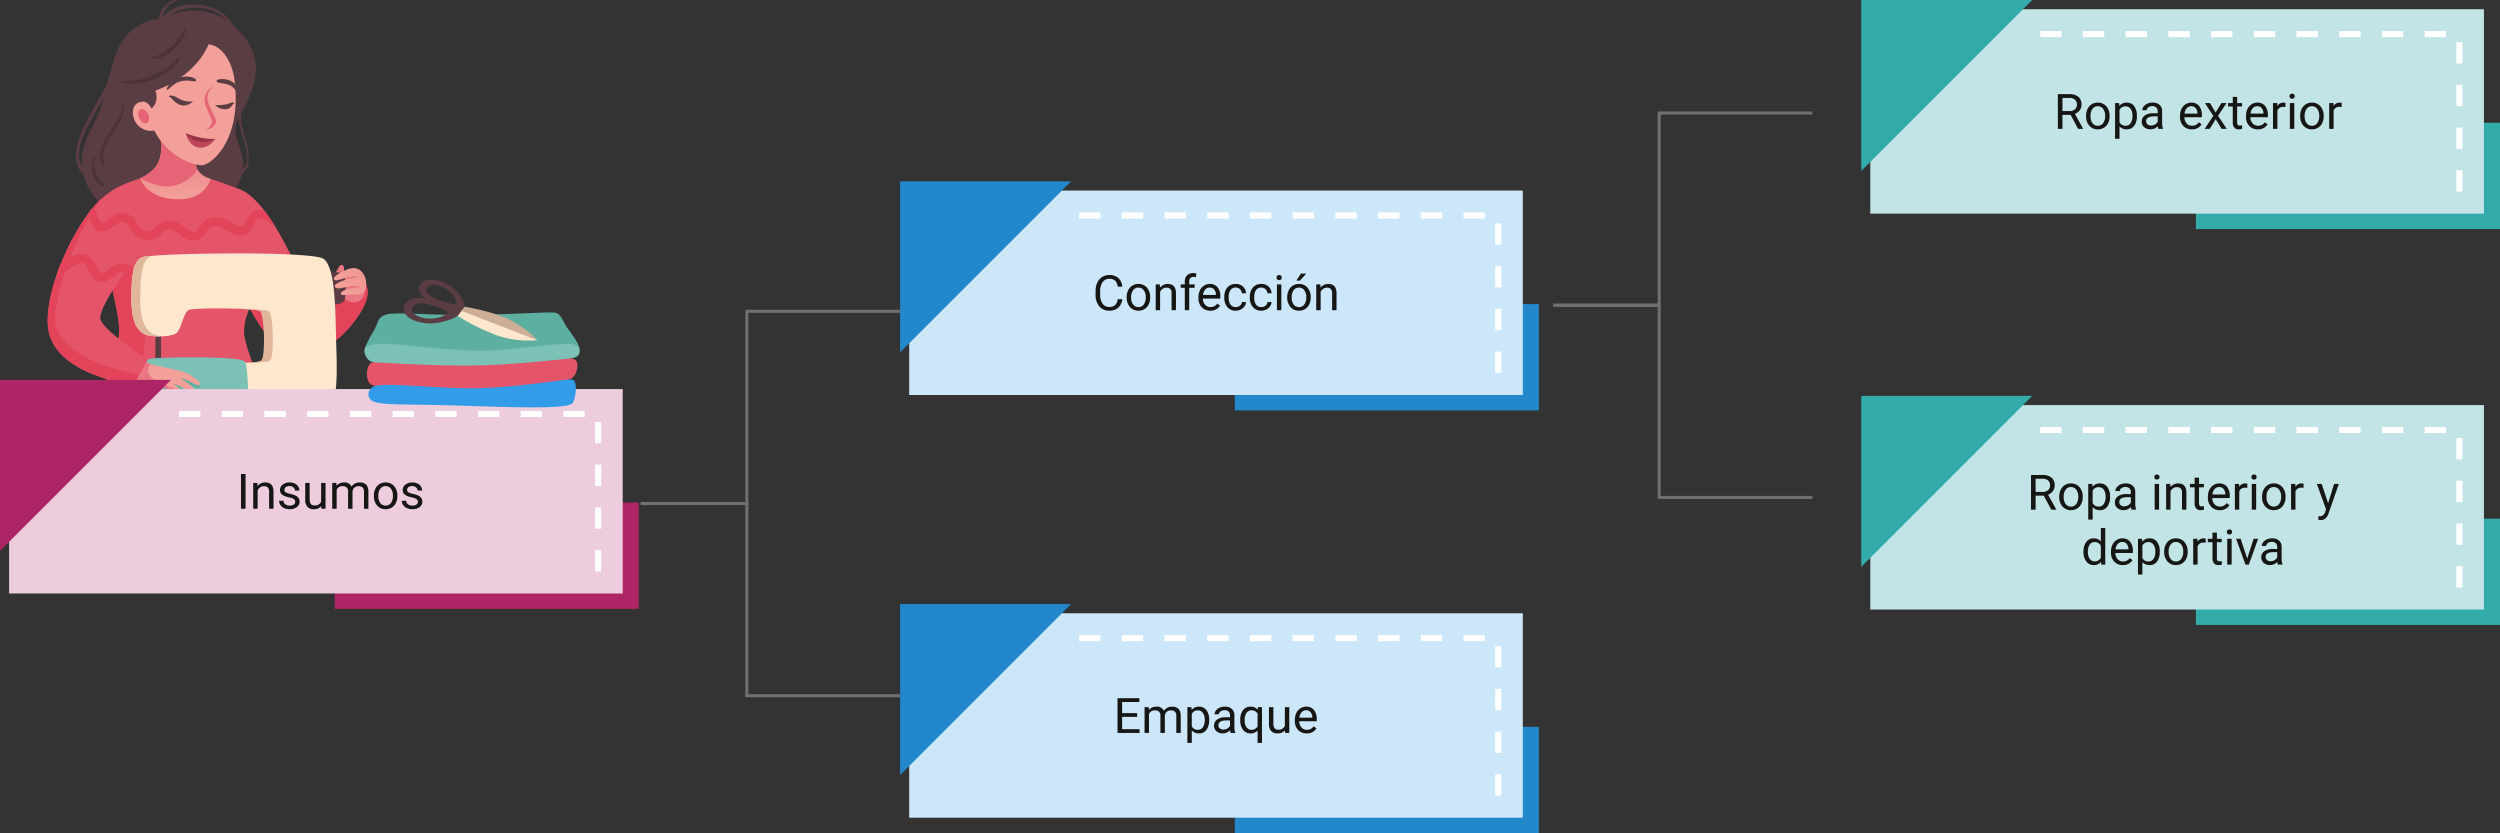<svg xmlns="http://www.w3.org/2000/svg" xmlns:xlink="http://www.w3.org/1999/xlink" width="819.362" height="273.041" viewBox="0 0 819.362 273.041"><rect x="0" y="0" width="819.362" height="273.041" fill="#333333" stroke="none"/><defs><linearGradient id="a" x1="0.5" y1="0.985" x2="0.5" y2="0.136" gradientUnits="objectBoundingBox"><stop offset="0" stop-color="#f2a099"/><stop offset="1" stop-color="#eb7884"/></linearGradient><linearGradient id="b" x1="28.376" y1="-0.15" x2="28.376" y2="-1.407" xlink:href="#a"/><linearGradient id="c" x1="0.361" y1="0.385" x2="-0.335" y2="-0.23" xlink:href="#a"/><linearGradient id="d" x1="0.28" y1="0.548" x2="2.669" y2="0.206" xlink:href="#a"/></defs><g transform="translate(-390 -849)"><g transform="translate(405.624 849)"><g transform="translate(9.211)"><path d="M2197.965-219.988c-2.155,4.876,1.462,10.368,1.777,15.377.151,2.395.081,6.082-2.823,6.685-.423.088-.725-.5-.307-.729,7.525-4.051-3.357-15.879.867-21.619a.282.282,0,0,1,.487.285Z" transform="translate(-2143.119 255.066)" fill="#5a3c43"/><path d="M2228.754-269.19c-3.059-3.646-5.8-6.542-10.928-6.866-5-.316-11.655,1.115-12.456,7.072-.081.606-1,.421-1.027-.139-.226-5.185,6.037-7.991,10.406-8.028,5.974-.051,11.663,1.982,14.258,7.765.069.153-.126.349-.254.2Z" transform="translate(-2176.994 278.601)" fill="#5a3c43"/><path d="M2242.5-279.228c-2.287.463-4.037,2.87-4.588,5.049-.525,2.075,1.019,3.014,1.544,4.81a.486.486,0,0,1-.8.468,5.23,5.23,0,0,1-1.733-6.012c.873-2.256,2.9-4.787,5.529-4.714.22.006.287.352.054.4Z" transform="translate(-2209.484 279.629)" fill="#5a3c43"/><path d="M2285.022-236.9c-.8,9.343-18.071,24.434-6.549,32.65a.516.516,0,0,1-.52.89c-12.481-7.023,4.644-25.812,6.553-33.609.069-.282.543-.231.517.07Z" transform="translate(-2273.433 262.012)" fill="#5a3c43"/></g><path d="M2217.961-270.859s14.945-9.106,27.083,5.029c10.364,12.068-.681,24.332-2.115,29.441-1.755,6.255,6.4,11.134-.194,21.081-3.546,5.353-6.993,11.771-26.818,11.124-14.568-.476-22.289-8.928-23.4-17.848-.794-6.4,1.651-10.11,4.713-16.408,3.012-6.2,4.464-18.456,7.762-24.33C2208.045-268.2,2214.526-271.362,2217.961-270.859Z" transform="translate(-2181.19 277.189)" fill="#5a3c43"/><path d="M2160.075-173.993c7.039,2.07,14.2,14.7,19.978,27.275s9.45,23.409,2.2,26.636c-10.166,4.521-20.052-17.682-23.364-25.135S2160.075-173.993,2160.075-173.993Z" transform="translate(-2097.722 235.818)" fill="#e5556a"/><path d="M2142.98-128.607c.7-1.11,1.283-2.78,2.1-2.689,1.052.117.819,2.455.293,3.273S2142.98-128.607,2142.98-128.607Z" transform="translate(-2048.672 218.111)" fill="#eb7782"/><path d="M2135.422-99.525c11.944.32,21.94-13.438,23.056-19.02,1.319-6.6-5.755-9.466-11.267-5.832-3.923,2.587-12.077,8.212-15.5,10.788C2128.523-111.192,2128.971-99.7,2135.422-99.525Z" transform="translate(-2053.763 215.9)" fill="#e5556a"/><path d="M2129.78-115.031c.6-2,3.183-10.181,4.78-9.382,1.818.909-.909,18.73,8.728,18.184s13.456-16.184,13.456-16.184l-.193-1.6.552-.366c5.511-3.634,12.587-.767,11.267,5.832-1.116,5.582-11.112,19.34-23.056,19.02a4.972,4.972,0,0,1-1.059-.142C2138.743-100.612,2133.566-108.056,2129.78-115.031Z" transform="translate(-2063.654 215.9)" fill="#e3445a"/><path d="M2131.174-120.577c1,2.747,5.715,4.217,7.449.786.9-1.782,1.3-5.266-.157-7.1s-4.976-1.693-6.53-.669S2130.4-122.717,2131.174-120.577Z" transform="translate(-2035.071 216.87)" fill="#eb7782"/><path d="M2193.986-128.924c.757-9.862-11.06-39.531-4.741-45.024,3.571-3.105,7.147-4.261,11.7-5.926,0,0,17.666,1.151,23.1.24,2.664.859,5.643,2.005,8.881,3.2,3.877,9.156,8.083,22.122,7.588,27-.758,7.46-5.759,13.843-5.564,20.087.169,5.382,5.8,15.558,7.469,27.7a89.519,89.519,0,0,1-27.078,3.6c-17.92-.725-29.125-4.2-29.125-4.2C2186.841-108.3,2193.324-120.3,2193.986-128.924Z" transform="translate(-2170.572 238.257)" fill="#e5556a"/><path d="M2248.45-108.4a31.149,31.149,0,0,0-1.091,9.092l-9.34-1.37a34.2,34.2,0,0,0,1.306-6.6c.242-3.149-.8-8.32-2.122-14.077,1.467-2.727,4.521-6.676,5.064-6.314s2,4.182,6,7.273c3.929,3.037,9.273,3.091,9.637,4.364S2249.723-112.221,2248.45-108.4Z" transform="translate(-2215.912 216.619)" fill="#e3445a"/><path d="M2182.47-75.287c-.286.92.153,12.334.2,16.219.075,6.054,1.941,2.393,3.261,5.483,1.26,2.947.784,7.053,1.449,9.327.447,2.438,1.587,6.207,4.01,7.463,3.24,1.251,8.01.193,11.052,0,3.609-.228,6.6.353,13.077.685s10.218-1.713,10.218-1.713a16.785,16.785,0,0,1-3.661-7.418c-.422-4.42-1.144-6.765-2-8.345-1.679-3.084-3.136-.962-3.33-4.226-.183-3.086-.019-15.569-1.343-17.231s-21.791-1.379-24.877-1.273C2187.186-76.2,2182.782-76.284,2182.47-75.287Z" transform="translate(-2151.643 195.343)" fill="#9e7a68"/><g transform="translate(2.976 67.953)"><path d="M2238.492-159.763c-.781.051-1.08.495-1.708,1.983a4.87,4.87,0,0,1-2.455,3.029c-2.67,1.029-4.8-.267-6.517-1.307-1.313-.8-2.444-1.494-3.723-1.33-1.489.188-2.022.955-2.764,2.012a5.4,5.4,0,0,1-4.358,2.841h-.173c-1.512,0-2.842-1-4.126-1.972-1.159-.875-2.355-1.779-3.5-1.847-1-.091-1.645.483-2.673,1.461-1.364,1.3-3.418,3.273-7.134,1.488a7.166,7.166,0,0,1-3.034-3.153c-.764-1.273-1.219-1.955-2.433-2.188-.864-.1-1.886.574-2.958,1.353-1.329.96-2.835,2.051-4.642,1.75s-2.563-2.114-3.3-3.87c-.208-.492-.45-1.066-.713-1.565.64-.881,1.275-1.7,1.9-2.444a13.528,13.528,0,0,1,1.5,2.878,8.183,8.183,0,0,0,1.094,2.125c.656.188,1.557-.579,2.466-1.233,1.387-1,3.1-2.284,5.208-1.847,2.552.489,3.566,2.182,4.384,3.546a4.538,4.538,0,0,0,1.787,2.023c1.9.9,2.56.278,3.878-.972,1.128-1.068,2.478-2.364,4.861-2.261,2.02.125,3.643,1.353,5.075,2.438a7.042,7.042,0,0,0,2.395,1.381c1-.051,1.375-.528,2.125-1.6a6.4,6.4,0,0,1,4.79-3.233c2.276-.3,4.043.784,5.594,1.733,1.668,1.006,2.677,1.569,3.949,1.074.264-.1.591-.875.826-1.443.6-1.426,1.506-3.574,4.2-3.75a5.925,5.925,0,0,1,1.952.183c1.068,1.39,2.124,2.928,3.162,4.577l-.5.241C2242.6-158.3,2240.213-159.7,2238.492-159.763Z" transform="translate(-2172.238 163.522)" fill="#e3445a"/><path d="M2243.834-130.135c-1.208.222-2.322-.591-3.475-1.477a6.567,6.567,0,0,0-2.546-1.42c-.781.051-1.08.494-1.708,1.983a4.868,4.868,0,0,1-2.454,3.029c-2.677,1.034-4.807-.261-6.518-1.307-1.312-.8-2.443-1.483-3.722-1.33-1.489.188-2.023.955-2.764,2.012a5.4,5.4,0,0,1-4.358,2.841h-.174c-1.511,0-2.841-1-4.125-1.972-1.159-.876-2.356-1.779-3.5-1.847-1-.08-1.645.483-2.674,1.46-1.364,1.3-3.418,3.273-7.134,1.489a7.173,7.173,0,0,1-3.034-3.153c-.764-1.273-1.219-1.955-2.432-2.188-.864-.114-1.886.574-2.958,1.352-1.329.955-2.835,2.046-4.642,1.751-1.963-.324-2.81-2.125-3.489-3.574-.7-1.478-1.185-2.393-2.108-2.643-1-.227-2.768.9-4.191,1.847s-2.875,1.892-4.264,1.972c.416-1.2.866-2.4,1.345-3.58.465-.27.945-.575,1.313-.819,2.01-1.33,4.285-2.847,6.552-2.228,2.293.613,3.23,2.608,3.986,4.21.429.921.875,1.864,1.326,1.938.656.182,1.557-.574,2.466-1.233,1.387-1,3.1-2.267,5.208-1.846,2.552.489,3.566,2.182,4.385,3.546a4.541,4.541,0,0,0,1.787,2.023c1.9.9,2.56.278,3.879-.972,1.127-1.068,2.477-2.381,4.861-2.261,2.02.125,3.642,1.353,5.074,2.438a6.949,6.949,0,0,0,2.395,1.381c1-.052,1.375-.528,2.126-1.6a6.4,6.4,0,0,1,4.79-3.233c2.276-.318,4.043.784,5.594,1.733,1.668,1.006,2.676,1.563,3.949,1.074.264-.1.591-.875.827-1.443.6-1.426,1.506-3.574,4.2-3.75,1.716-.114,3.284,1.068,4.514,2.017a10.8,10.8,0,0,1,1.125.926c.858-.17,1.367-1.119,2.1-2.654a8.839,8.839,0,0,1,2.281-3.328q.69,1.356,1.362,2.738a11.352,11.352,0,0,0-1.017,1.845C2247.183-132.7,2246.178-130.607,2243.834-130.135Z" transform="translate(-2171.56 153.339)" fill="#e3445a"/></g><g transform="translate(27.431 83.04)"><rect width="1.863" height="9.005" transform="translate(7.867 26.399)" fill="#5a3c43"/><path d="M2142.1-127.832s3.587.39,4.513.929,1.055,7.094.429,8.581-4.042,1.608-4.042,1.608Z" transform="translate(-2077.187 133.633)" fill="#5a3c43"/><path d="M2161.8-111.551c-2.289,1.43-8.9,1.242-10.558.207s-4.14-2.9-4.14-11.594.828-12.007,3.312-13.456,55.482-2.277,59.622.414,3.933,18.839,4.141,25.878.828,19.046-1.449,21.116-17.183,2.484-28.983,2.277-32.5-.207-34.365-1.449-.621-13.25.828-14.078,13.042-.621,20.909-.207,17.389,1.035,18.838-.207,1.035-15.113-.414-16.147-21.737-1.243-23.6-.414S2163.453-112.587,2161.8-111.551Z" transform="translate(-2147.098 137.744)" fill="#ffe7ce"/><path d="M2198.131-62.352c-.129-4.94-.354-12.208-.128-12.934.311-1,4.715-.914,8.051-1.028,3.086-.106,23.553-.39,24.876,1.272,1.015,1.275,1.156,8.9,1.249,13.788l-.932-.015C2220.736-61.452,2203.161-61.472,2198.131-62.352Z" transform="translate(-2194.605 112.303)" fill="#e0b79b"/><path d="M2250.206-136.184c-2.484,1.449-3.312,5.12-3.312,13.815s2.484,10.558,4.14,11.594a8.991,8.991,0,0,0,3.557.772c-2.595.175-5.455-.14-6.466-.772-1.655-1.035-4.14-2.9-4.14-11.594s.828-12.007,3.312-13.456a13.96,13.96,0,0,1,3.541-.547A2.339,2.339,0,0,0,2250.206-136.184Z" transform="translate(-2243.984 137.175)" fill="#e0b79b"/><path d="M2191.687-89.161c2.262-.053,3.912-.258,4.449-.718,1.449-1.242,1.035-15.113-.414-16.148-.779-.556-7-.873-12.882-.918,6.541-.054,14.881.269,15.791.918,1.449,1.035,1.863,14.906.414,16.148C2198.3-89.238,2195.4-89.094,2191.687-89.161Z" transform="translate(-2153.555 124.973)" fill="#e0b79b"/></g><g transform="translate(32.368 117.124)"><path d="M2181.536-78.394c-.28.92.149,12.334.195,16.219.073,6.054,1.893,2.393,3.18,5.483,1.228,2.947.765,7.053,1.413,9.327.435,2.438,1.547,6.207,3.909,7.463,3.158,1.251,7.809.193,10.774,0,3.517-.228,6.436.353,12.746.685s9.961-1.713,9.961-1.713a16.932,16.932,0,0,1-3.569-7.418c-.411-4.42-1.115-6.765-1.953-8.345-1.638-3.084-3.057-.962-3.247-4.226-.178-3.086-.019-15.568-1.31-17.231s-21.242-1.379-24.251-1.273C2186.132-79.307,2181.84-79.391,2181.536-78.394Z" transform="translate(-2181.442 79.508)" fill="#7bc1b5"/><path d="M2223.714-64.642c-.043-1.677-.084-3.4-.109-4.914l11.6.179,5.909,3.182c.364,1.091-.909,1.364-3.818-.545,0,0,2.364,2.091,2.545,3.364s-2,1.272-5.819-1.818c0,0,2.743,2.4,2.273,3.182-.818,1.364-4-1.182-5-1.546S2226.588-63.923,2223.714-64.642Z" transform="translate(-2223.58 75.381)" fill="#5db0a1"/><path d="M2227.969-51.051l.192.228c.013.511.028.942.047,1.268.082,1.408.392,1.814.851,2.068-2.851.159-8.569.437-13.637.437-6.287,0-13-.142-18.879.206-.82-.2-1.505-.3-1.55-3.968,0-.37-.012-.809-.022-1.3C2202.6-51.205,2220.693-50.9,2227.969-51.051Z" transform="translate(-2194.704 68.146)" fill="#5db0a1"/><path d="M2181.442-28.33c3.7.392,10.7,1.607,17.6,1.168,6.739-.43,13.7-1.539,16.348-1.988.066.527.127,1.089.183,1.69a16.932,16.932,0,0,0,3.569,7.418s-3.65,2.046-9.961,1.713-9.23-.914-12.747-.685c-2.965.193-7.616,1.251-10.774,0-2.362-1.256-3.474-5.026-3.909-7.463A10.689,10.689,0,0,1,2181.442-28.33Z" transform="translate(-2176.867 58.623)" fill="#5db0a1"/></g><path d="M2222.468-209.087s12.371,4.253,14.764,8.7c-3.056,3.706-.892,7.391,3.477,8.64,0,0-1.678,6.825-10.838,6.669-10.53-.178-12.262-6.909-12.262-6.909s5.4-2.119,6.39-6.551A12.985,12.985,0,0,0,2222.468-209.087Z" transform="translate(-2187.236 250.373)" fill="url(#a)"/><path d="M2230.907-198.541a12.983,12.983,0,0,0-1.53-10.547s.474.164,1.252.458l12.944,9.022a4.516,4.516,0,0,0-.4,4.61c-.759,1.5-2.7,4.124-7.322,5.414-5.045,1.408-11.33-2.407-11.33-2.407S2229.918-194.109,2230.907-198.541Z" transform="translate(-2194.145 250.373)" fill="#e56475"/><path d="M2206.86-236c1.811-.166,2.914,2.228,2.914,2.228,2.724-2.279,1.29-5.884,1.29-5.884s12.589-3.917,17.43-15.144c6.58.836,8.284,10.266,8.284,10.266,3.153,20.271-6.837,28.881-10.271,29.335-2.279.387-11.379-2.555-15.816-11.364a5.806,5.806,0,0,1-6.576-3.67C2203.11-232.7,2203.7-235.846,2206.86-236Z" transform="translate(-2175.751 269.333)" fill="url(#b)"/><path d="M2235.476-235.639c.16,1.219-1.95-.534-5.488.58-2.137.673-3.653,2.914-3.989,2.638s.424-2.411,3.532-3.8C2232.041-237.351,2235.359-236.534,2235.476-235.639Z" transform="translate(-2186.88 261.855)" fill="#5a3c43"/><path d="M2202.859-234.838c-.243,1.108,2.159.52,4.275,1.495,1.519.7,1.873,1.936,2.219,1.782s.547-1.691-1.549-3.007C2206.077-235.652,2203.011-235.529,2202.859-234.838Z" transform="translate(-2147.456 261.273)" fill="#5a3c43"/><path d="M2215.83-226.183c-.632-2.014-.018-3.717,1.674-5.348-2.085,1.26-3.3,3.578-2.762,5.586.549,2.187,2.311,5.467,2.342,6.093a3.317,3.317,0,0,1-2.228,2.693c2.463-.249,3.714-1.828,3.572-3.007C2218.337-220.935,2216.515-223.831,2215.83-226.183Z" transform="translate(-2163.214 259.681)" fill="#e56475"/><path d="M2252.5-215.6c.573,1.26,1.7,1.982,2.509,1.613s1.007-1.69.434-2.95-1.7-1.983-2.509-1.614S2251.924-216.863,2252.5-215.6Z" transform="translate(-2222.521 254.339)" fill="#e56475"/><path d="M2228.229-79.889a37.519,37.519,0,0,0,5.912,2.576c3.033.807,7.539,1.568,9.672,2.208,2.664.8,6.36,3.341,6.026,4.257-.473,1.3-3.466-1.59-6.45-1.937,2.237,1.2,5.569,3.689,5.152,4.775-.586,1.527-5.155-2.828-7.364-2.925,1.249.63,4.484,3.619,4.042,4.277-.674,1-3.966-2.19-4.819-2.473s-6.508-1.4-8.62-2.526a59.967,59.967,0,0,1-8.118-2.03Z" transform="translate(-2199.931 196.79)" fill="url(#c)"/><path d="M2248.39-69.132c-.854-.282-6.508-1.4-8.619-2.526a59.948,59.948,0,0,1-8.118-2.03l4.566-6.2a39.92,39.92,0,0,0,5.585,2.48,3.065,3.065,0,0,0-.981,1.746c-.637,3.182,7.091,5.728,8.273,6.091,1.145.352,3.653,3.262,4.078,2.954C2252.432-65.757,2249.231-68.854,2248.39-69.132Z" transform="translate(-2207.921 196.79)" fill="#eb7782"/><path d="M2285.727-116.112l-4.658,8.229s-27.177-3.279-28.108-19.634c-.83-14.573,11.334-37.109,18.632-42.233l6.417,25.05s-8.022,11.334-7.867,14.906S2285.727-116.112,2285.727-116.112Z" transform="translate(-2252.92 234.058)" fill="#e5556a"/><g transform="translate(45.237 43.715)"><g transform="translate(0)"><path d="M2215.059-204.936a32.284,32.284,0,0,0,4.968,1.473,18.837,18.837,0,0,0,4.76.308s-2.269,3.489-5.622,2.826C2215.911-200.973,2215.059-204.936,2215.059-204.936Z" transform="translate(-2215.059 204.936)" fill="#bd455b"/></g><path d="M2219.8-202.2a7.552,7.552,0,0,0,4.964-.932l.019-.02a17.318,17.318,0,0,1-4.76-.308,35.961,35.961,0,0,1-4.968-1.473A7.749,7.749,0,0,0,2219.8-202.2Z" transform="translate(-2215.059 204.936)" fill="#973345"/></g><g transform="translate(39.617 31.3)"><path d="M2235.576-224.225s-2,2.058-4.381,1.1c-2.279-.919-2.528-2.488-3.674-2.738,0,0,.537-.892,2.974.493A7.582,7.582,0,0,0,2235.576-224.225Z" transform="translate(-2227.521 226.149)" fill="#5a3c43"/><path d="M2204.427-221.36a4.589,4.589,0,0,0,3.659,1.3c1.981-.266,2-2.094,2.64-1.8,0,0-.277-.636-1.117-.307a8.78,8.78,0,0,1-1.743.555A20.434,20.434,0,0,1,2204.427-221.36Z" transform="translate(-2189.154 224.537)" fill="#5a3c43"/></g><path d="M2137.244-129.5a6.577,6.577,0,0,0-2.717.643c-1.154.5-4.379,2.147-3.858,3.04.428.735,2.164.011,4.15-.585,1.169-.351,3.507-.643,3.682-.117.131.391-1.9.2-3.741.76-1.988.606-4.108,1.583-3.858,2.221.526,1.344,2.6.38,4.618.059,1.837-.293,3.49-.294,3.566.117.053.3-1.473.248-2.923.526-1.7.325-3.349,1-3.233,1.761.112.733,1.768.273,3.525.226,1.334-.035,2.622.3,3.545-.418C2142.43-123.162,2141.073-129.38,2137.244-129.5Z" transform="translate(-2036.828 217.365)" fill="url(#d)"/><path d="M2276.394-169.749c-7.684,7.371-18.222,35.118-15.955,42.634,3.455,11.456,23.14,14.7,27.28,15.967l-1.848,3.265s-27.177-3.28-28.109-19.634C2256.932-142.089,2269.1-164.625,2276.394-169.749Z" transform="translate(-2257.721 234.058)" fill="#e3445a"/><g transform="translate(2.976 67.953)"><path d="M2276.338-155.643c-1.8-.3-2.563-2.114-3.3-3.87-.207-.492-.45-1.066-.713-1.565,1.621-2.235,1.007-1.255,1.9-2.444a13.559,13.559,0,0,1,1.5,2.878,8.206,8.206,0,0,0,1.094,2.125c.747.214,2.32-1.134,2.979-1.6a2.5,2.5,0,0,1,.775,3.025C2279.337-156.223,2277.958-155.373,2276.338-155.643Z" transform="translate(-2262.286 163.522)" fill="#e3445a"/><path d="M2284.5-130.033c-1.329.955-2.835,2.046-4.642,1.751-1.963-.324-2.81-2.125-3.489-3.574-.7-1.478-1.185-2.393-2.108-2.642-1-.227-2.768.9-4.191,1.847s-2.875,1.892-4.264,1.972c.416-1.2.866-2.4,1.345-3.579h0c.466-.27.945-.575,1.313-.819,2.009-1.33,4.285-2.847,6.552-2.228,2.293.613,3.231,2.608,3.987,4.21.429.921.875,1.864,1.327,1.938.656.182,1.556-.574,2.466-1.233,1.194-.861,2.632-1.917,4.352-1.927a2.574,2.574,0,0,1,.772,3.014l-.023.033a3.251,3.251,0,0,0-.438-.115C2286.594-131.5,2285.571-130.812,2284.5-130.033Z" transform="translate(-2265.805 152.709)" fill="#e3445a"/></g><g transform="translate(14.56 9.512)"><path d="M2235.243-239.445c7.45-.21,13.106-2.4,18.475-7.562a.355.355,0,0,1,.555.428c-3.442,5.909-12.65,8.84-19.1,7.658-.3-.056-.22-.516.071-.525Z" transform="translate(-2225.576 256.628)" fill="#4c3339"/><path d="M2242.7-263.013c-.707,4.26-6.338,9.676-10.808,9.435a.318.318,0,0,1-.083-.621c4.858-1.361,7.922-4.8,10.369-9.035.172-.3.573-.085.522.221Z" transform="translate(-2211.975 263.377)" fill="#4c3339"/><path d="M2278.13-191.762c-.467,2.96.274,6.613,2.879,8.324.518.34.2,1.3-.446,1.059-3.389-1.251-3.745-6.6-2.9-9.513a.245.245,0,0,1,.471.13Z" transform="translate(-2277.274 233.802)" fill="#4c3339"/><path d="M2274.125-220.837c.209,7.686-8.924,11.651-6.456,19.731a.4.4,0,0,1-.721.3c-3.585-6.955,5.87-13.6,6.808-20.086.031-.216.364-.153.369.05Z" transform="translate(-2263.619 245.811)" fill="#4c3339"/></g></g><g transform="translate(-2037.378 543.814)"><rect width="99.661" height="34.829" transform="translate(2537.079 469.917)" fill="#ad2564"/><rect width="201.112" height="67" transform="translate(2430.36 432.703)" fill="#ecccdd"/><path d="M2.93,0H1.43V-11.375h1.5ZM6.813-8.453l.047,1.063A3.08,3.08,0,0,1,9.391-8.609q2.68,0,2.7,3.023V0H10.648V-5.594a1.946,1.946,0,0,0-.418-1.352,1.675,1.675,0,0,0-1.277-.437,2.086,2.086,0,0,0-1.234.375,2.546,2.546,0,0,0-.828.984V0H5.445V-8.453ZM19.2-2.242a1.064,1.064,0,0,0-.441-.91,4.249,4.249,0,0,0-1.539-.559,7.277,7.277,0,0,1-1.742-.562,2.479,2.479,0,0,1-.953-.781,1.869,1.869,0,0,1-.309-1.078,2.193,2.193,0,0,1,.879-1.758,3.432,3.432,0,0,1,2.246-.719,3.532,3.532,0,0,1,2.332.742,2.357,2.357,0,0,1,.895,1.9H19.109a1.3,1.3,0,0,0-.5-1.023,1.888,1.888,0,0,0-1.27-.43,1.976,1.976,0,0,0-1.234.344,1.082,1.082,0,0,0-.445.9.877.877,0,0,0,.414.789,5.1,5.1,0,0,0,1.5.508A7.8,7.8,0,0,1,19.32-4.3a2.558,2.558,0,0,1,1,.809,1.988,1.988,0,0,1,.324,1.152,2.163,2.163,0,0,1-.906,1.816,3.8,3.8,0,0,1-2.352.684,4.257,4.257,0,0,1-1.8-.359,2.922,2.922,0,0,1-1.223-1A2.42,2.42,0,0,1,13.922-2.6h1.445a1.5,1.5,0,0,0,.582,1.152,2.258,2.258,0,0,0,1.434.426A2.331,2.331,0,0,0,18.7-1.355,1.02,1.02,0,0,0,19.2-2.242ZM27.742-.836a3.07,3.07,0,0,1-2.477.992,2.628,2.628,0,0,1-2.059-.785,3.4,3.4,0,0,1-.715-2.324v-5.5h1.445v5.461q0,1.922,1.563,1.922A2.163,2.163,0,0,0,27.7-2.3V-8.453h1.445V0H27.773ZM32.7-8.453l.039.938A3.122,3.122,0,0,1,35.25-8.609,2.417,2.417,0,0,1,37.664-7.25a3.2,3.2,0,0,1,1.1-.984,3.242,3.242,0,0,1,1.6-.375q2.781,0,2.828,2.945V0H41.742V-5.578a1.941,1.941,0,0,0-.414-1.355,1.823,1.823,0,0,0-1.391-.449A1.916,1.916,0,0,0,38.6-6.9a1.949,1.949,0,0,0-.617,1.293V0H36.531V-5.539a1.613,1.613,0,0,0-1.8-1.844,1.934,1.934,0,0,0-1.945,1.211V0H31.336V-8.453ZM44.984-4.3a4.993,4.993,0,0,1,.488-2.234A3.643,3.643,0,0,1,46.832-8.07a3.7,3.7,0,0,1,1.988-.539,3.565,3.565,0,0,1,2.793,1.2,4.6,4.6,0,0,1,1.066,3.18v.1a5.036,5.036,0,0,1-.473,2.215A3.589,3.589,0,0,1,50.855-.391a3.743,3.743,0,0,1-2.02.547,3.556,3.556,0,0,1-2.785-1.2A4.575,4.575,0,0,1,44.984-4.2Zm1.453.172a3.616,3.616,0,0,0,.652,2.258,2.088,2.088,0,0,0,1.746.852,2.075,2.075,0,0,0,1.75-.863A3.955,3.955,0,0,0,51.234-4.3a3.61,3.61,0,0,0-.66-2.254,2.1,2.1,0,0,0-1.754-.863,2.075,2.075,0,0,0-1.727.852A3.925,3.925,0,0,0,46.438-4.133ZM59.414-2.242a1.064,1.064,0,0,0-.441-.91,4.249,4.249,0,0,0-1.539-.559,7.277,7.277,0,0,1-1.742-.562,2.479,2.479,0,0,1-.953-.781,1.869,1.869,0,0,1-.309-1.078,2.193,2.193,0,0,1,.879-1.758,3.432,3.432,0,0,1,2.246-.719,3.532,3.532,0,0,1,2.332.742,2.357,2.357,0,0,1,.895,1.9H59.328a1.3,1.3,0,0,0-.5-1.023,1.888,1.888,0,0,0-1.27-.43,1.976,1.976,0,0,0-1.234.344,1.082,1.082,0,0,0-.445.9.877.877,0,0,0,.414.789,5.1,5.1,0,0,0,1.5.508,7.8,7.8,0,0,1,1.754.578,2.558,2.558,0,0,1,1,.809,1.988,1.988,0,0,1,.324,1.152,2.163,2.163,0,0,1-.906,1.816A3.8,3.8,0,0,1,57.6.156,4.257,4.257,0,0,1,55.8-.2a2.922,2.922,0,0,1-1.223-1A2.42,2.42,0,0,1,54.141-2.6h1.445a1.5,1.5,0,0,0,.582,1.152,2.258,2.258,0,0,0,1.434.426,2.331,2.331,0,0,0,1.316-.332A1.02,1.02,0,0,0,59.414-2.242Z" transform="translate(2504.927 471.917)" fill="#161615"/><path d="M2486.039,440.861h137.386V495.1" fill="none" stroke="#fff" stroke-miterlimit="10" stroke-width="2" stroke-dasharray="7"/><path d="M2427.378,485.738V429.68h56.059" fill="#ad2564"/><rect width="99.661" height="34.829" transform="translate(2832.079 404.858)" fill="#2287cb"/><rect width="201.112" height="67" transform="translate(2725.36 367.644)" fill="#cce7fa"/><path d="M9.688-3.609A4.185,4.185,0,0,1,8.355-.824a4.365,4.365,0,0,1-2.98.98,4.008,4.008,0,0,1-3.23-1.445A5.815,5.815,0,0,1,.93-5.156V-6.25A6.481,6.481,0,0,1,1.5-9.039,4.231,4.231,0,0,1,3.1-10.887a4.47,4.47,0,0,1,2.406-.645A4.11,4.11,0,0,1,8.414-10.52a4.235,4.235,0,0,1,1.273,2.8H8.18a3.254,3.254,0,0,0-.848-1.969A2.569,2.569,0,0,0,5.508-10.3,2.685,2.685,0,0,0,3.254-9.234a4.875,4.875,0,0,0-.816,3.023v1.1a5.011,5.011,0,0,0,.773,2.945A2.5,2.5,0,0,0,5.375-1.07a2.887,2.887,0,0,0,1.918-.566A3.143,3.143,0,0,0,8.18-3.609Zm1.438-.7a4.993,4.993,0,0,1,.488-2.234A3.643,3.643,0,0,1,12.973-8.07a3.7,3.7,0,0,1,1.988-.539,3.565,3.565,0,0,1,2.793,1.2,4.6,4.6,0,0,1,1.066,3.18v.1a5.036,5.036,0,0,1-.473,2.215A3.589,3.589,0,0,1,17-.391a3.743,3.743,0,0,1-2.02.547,3.556,3.556,0,0,1-2.785-1.2A4.575,4.575,0,0,1,11.125-4.2Zm1.453.172a3.616,3.616,0,0,0,.652,2.258,2.088,2.088,0,0,0,1.746.852,2.075,2.075,0,0,0,1.75-.863A3.955,3.955,0,0,0,17.375-4.3a3.61,3.61,0,0,0-.66-2.254,2.1,2.1,0,0,0-1.754-.863,2.075,2.075,0,0,0-1.727.852A3.925,3.925,0,0,0,12.578-4.133ZM22-8.453l.047,1.063a3.08,3.08,0,0,1,2.531-1.219q2.68,0,2.7,3.023V0H25.836V-5.594a1.946,1.946,0,0,0-.418-1.352,1.675,1.675,0,0,0-1.277-.437,2.086,2.086,0,0,0-1.234.375,2.546,2.546,0,0,0-.828.984V0H20.633V-8.453ZM30.172,0V-7.336H28.836V-8.453h1.336V-9.32a2.878,2.878,0,0,1,.727-2.1,2.745,2.745,0,0,1,2.055-.742,3.793,3.793,0,0,1,.992.133l-.078,1.172a4.151,4.151,0,0,0-.781-.07A1.413,1.413,0,0,0,32-10.52a1.66,1.66,0,0,0-.383,1.176v.891h1.8v1.117h-1.8V0Zm8.352.156a3.693,3.693,0,0,1-2.8-1.129,4.19,4.19,0,0,1-1.078-3.02v-.266a5.073,5.073,0,0,1,.48-2.246,3.748,3.748,0,0,1,1.344-1.547,3.378,3.378,0,0,1,1.871-.559,3.166,3.166,0,0,1,2.563,1.086,4.7,4.7,0,0,1,.914,3.109v.6H36.094a3,3,0,0,0,.73,2.02,2.3,2.3,0,0,0,1.777.77,2.517,2.517,0,0,0,1.3-.312,3.259,3.259,0,0,0,.93-.828l.883.688A3.55,3.55,0,0,1,38.523.156Zm-.18-7.578a1.928,1.928,0,0,0-1.469.637A3.1,3.1,0,0,0,36.141-5h4.234v-.109a2.753,2.753,0,0,0-.594-1.707A1.815,1.815,0,0,0,38.344-7.422Zm8.539,6.4a2.082,2.082,0,0,0,1.352-.469,1.649,1.649,0,0,0,.641-1.172h1.367a2.621,2.621,0,0,1-.5,1.383,3.293,3.293,0,0,1-1.23,1.047,3.55,3.55,0,0,1-1.629.391A3.482,3.482,0,0,1,44.137-1a4.59,4.59,0,0,1-1.02-3.152v-.242a5.089,5.089,0,0,1,.453-2.2,3.451,3.451,0,0,1,1.3-1.492,3.7,3.7,0,0,1,2-.531,3.39,3.39,0,0,1,2.363.852,3.043,3.043,0,0,1,1,2.211H48.875a1.992,1.992,0,0,0-.621-1.348,1.932,1.932,0,0,0-1.379-.527,2.023,2.023,0,0,0-1.707.793,3.724,3.724,0,0,0-.605,2.293v.273a3.65,3.65,0,0,0,.6,2.25A2.033,2.033,0,0,0,46.883-1.023Zm8.375,0a2.082,2.082,0,0,0,1.352-.469,1.649,1.649,0,0,0,.641-1.172h1.367a2.621,2.621,0,0,1-.5,1.383,3.293,3.293,0,0,1-1.23,1.047,3.55,3.55,0,0,1-1.629.391A3.482,3.482,0,0,1,52.512-1a4.59,4.59,0,0,1-1.02-3.152v-.242a5.089,5.089,0,0,1,.453-2.2,3.451,3.451,0,0,1,1.3-1.492,3.7,3.7,0,0,1,2-.531,3.39,3.39,0,0,1,2.363.852,3.043,3.043,0,0,1,1,2.211H57.25a1.992,1.992,0,0,0-.621-1.348,1.932,1.932,0,0,0-1.379-.527,2.023,2.023,0,0,0-1.707.793,3.724,3.724,0,0,0-.605,2.293v.273a3.65,3.65,0,0,0,.6,2.25A2.033,2.033,0,0,0,55.258-1.023ZM61.813,0H60.367V-8.453h1.445ZM60.25-10.7a.863.863,0,0,1,.215-.594.807.807,0,0,1,.637-.242.819.819,0,0,1,.641.242.854.854,0,0,1,.219.594.826.826,0,0,1-.219.586.834.834,0,0,1-.641.234.821.821,0,0,1-.637-.234A.834.834,0,0,1,60.25-10.7ZM63.742-4.3a4.993,4.993,0,0,1,.488-2.234A3.643,3.643,0,0,1,65.59-8.07a3.7,3.7,0,0,1,1.988-.539,3.565,3.565,0,0,1,2.793,1.2,4.6,4.6,0,0,1,1.066,3.18v.1a5.036,5.036,0,0,1-.473,2.215A3.589,3.589,0,0,1,69.613-.391a3.743,3.743,0,0,1-2.02.547,3.556,3.556,0,0,1-2.785-1.2A4.575,4.575,0,0,1,63.742-4.2Zm1.453.172a3.616,3.616,0,0,0,.652,2.258,2.088,2.088,0,0,0,1.746.852,2.075,2.075,0,0,0,1.75-.863A3.955,3.955,0,0,0,69.992-4.3a3.61,3.61,0,0,0-.66-2.254,2.1,2.1,0,0,0-1.754-.863,2.075,2.075,0,0,0-1.727.852A3.925,3.925,0,0,0,65.2-4.133ZM68.234-12h1.75L67.891-9.7H66.727Zm6.383,3.547.047,1.063A3.08,3.08,0,0,1,77.2-8.609q2.68,0,2.7,3.023V0H78.453V-5.594a1.946,1.946,0,0,0-.418-1.352,1.675,1.675,0,0,0-1.277-.437,2.086,2.086,0,0,0-1.234.375,2.546,2.546,0,0,0-.828.984V0H73.25V-8.453Z" transform="translate(2785.517 406.858)" fill="#161615"/><path d="M2762.705,384.8h137.386v54.236" transform="translate(18.334 -9)" fill="none" stroke="#fff" stroke-miterlimit="10" stroke-width="2" stroke-dasharray="7"/><path d="M2704.044,429.68V373.621H2760.1" transform="translate(18.334 -9)" fill="#2287cb"/><rect width="99.661" height="34.829" transform="translate(3147.079 345.423)" fill="#32abaa"/><rect width="201.112" height="67" transform="translate(3040.36 308.209)" fill="#c3e4e6"/><path d="M5.492-4.6H2.82V0H1.313V-11.375H5.078a4.457,4.457,0,0,1,2.957.875A3.148,3.148,0,0,1,9.07-7.953,3.062,3.062,0,0,1,8.5-6.1a3.428,3.428,0,0,1-1.6,1.18L9.57-.094V0H7.961ZM2.82-5.828h2.3A2.6,2.6,0,0,0,6.9-6.406a1.953,1.953,0,0,0,.66-1.547A2.057,2.057,0,0,0,6.934-9.57a2.666,2.666,0,0,0-1.816-.57H2.82ZM10.563-4.3a4.993,4.993,0,0,1,.488-2.234A3.643,3.643,0,0,1,12.41-8.07,3.7,3.7,0,0,1,14.4-8.609a3.565,3.565,0,0,1,2.793,1.2,4.6,4.6,0,0,1,1.066,3.18v.1a5.036,5.036,0,0,1-.473,2.215A3.589,3.589,0,0,1,16.434-.391a3.743,3.743,0,0,1-2.02.547,3.556,3.556,0,0,1-2.785-1.2A4.575,4.575,0,0,1,10.563-4.2Zm1.453.172a3.616,3.616,0,0,0,.652,2.258,2.088,2.088,0,0,0,1.746.852,2.075,2.075,0,0,0,1.75-.863A3.955,3.955,0,0,0,16.813-4.3a3.61,3.61,0,0,0-.66-2.254A2.1,2.1,0,0,0,14.4-7.422a2.075,2.075,0,0,0-1.727.852A3.925,3.925,0,0,0,12.016-4.133Zm15.2,0a5.062,5.062,0,0,1-.883,3.109A2.829,2.829,0,0,1,23.938.156,3.1,3.1,0,0,1,21.516-.82V3.25H20.07v-11.7h1.32l.07.938a2.977,2.977,0,0,1,2.453-1.094,2.882,2.882,0,0,1,2.41,1.148,5.117,5.117,0,0,1,.887,3.2ZM25.766-4.3a3.735,3.735,0,0,0-.609-2.258,1.963,1.963,0,0,0-1.672-.828,2.125,2.125,0,0,0-1.969,1.164V-2.18A2.129,2.129,0,0,0,23.5-1.023a1.954,1.954,0,0,0,1.652-.824A4.077,4.077,0,0,0,25.766-4.3Zm8.5,4.3a3.036,3.036,0,0,1-.2-.891A3.225,3.225,0,0,1,31.656.156a2.984,2.984,0,0,1-2.051-.707,2.287,2.287,0,0,1-.8-1.793,2.39,2.39,0,0,1,1-2.051,4.733,4.733,0,0,1,2.824-.73h1.406v-.664A1.623,1.623,0,0,0,33.586-7a1.821,1.821,0,0,0-1.336-.449,2.108,2.108,0,0,0-1.3.391,1.151,1.151,0,0,0-.523.945H28.977a2,2,0,0,1,.449-1.223,3.066,3.066,0,0,1,1.219-.934,4.1,4.1,0,0,1,1.691-.344,3.342,3.342,0,0,1,2.289.73,2.635,2.635,0,0,1,.859,2.012v3.891a4.757,4.757,0,0,0,.3,1.852V0Zm-2.4-1.1a2.54,2.54,0,0,0,1.289-.352,2.127,2.127,0,0,0,.883-.914V-4.1H32.906q-2.656,0-2.656,1.555A1.316,1.316,0,0,0,30.7-1.484,1.742,1.742,0,0,0,31.867-1.1ZM45.219.156a3.693,3.693,0,0,1-2.8-1.129,4.19,4.19,0,0,1-1.078-3.02v-.266a5.073,5.073,0,0,1,.48-2.246,3.748,3.748,0,0,1,1.344-1.547,3.378,3.378,0,0,1,1.871-.559A3.166,3.166,0,0,1,47.6-7.523a4.7,4.7,0,0,1,.914,3.109v.6H42.789a3,3,0,0,0,.73,2.02,2.3,2.3,0,0,0,1.777.77,2.517,2.517,0,0,0,1.3-.312,3.259,3.259,0,0,0,.93-.828l.883.688A3.55,3.55,0,0,1,45.219.156Zm-.18-7.578a1.928,1.928,0,0,0-1.469.637A3.1,3.1,0,0,0,42.836-5H47.07v-.109a2.753,2.753,0,0,0-.594-1.707A1.815,1.815,0,0,0,45.039-7.422Zm7.984,2.055L54.9-8.453h1.688L53.82-4.273,56.672,0H55L53.047-3.164,51.094,0h-1.68l2.852-4.273L49.5-8.453h1.672ZM60.078-10.5v2.047h1.578v1.117H60.078v5.242a1.171,1.171,0,0,0,.211.762.888.888,0,0,0,.719.254,3.5,3.5,0,0,0,.688-.094V0a4.19,4.19,0,0,1-1.109.156A1.8,1.8,0,0,1,59.125-.43a2.517,2.517,0,0,1-.492-1.664V-7.336H57.094V-8.453h1.539V-10.5ZM66.852.156a3.693,3.693,0,0,1-2.8-1.129,4.19,4.19,0,0,1-1.078-3.02v-.266a5.073,5.073,0,0,1,.48-2.246A3.748,3.748,0,0,1,64.8-8.051a3.378,3.378,0,0,1,1.871-.559,3.166,3.166,0,0,1,2.563,1.086,4.7,4.7,0,0,1,.914,3.109v.6H64.422a3,3,0,0,0,.73,2.02,2.3,2.3,0,0,0,1.777.77,2.517,2.517,0,0,0,1.3-.312,3.259,3.259,0,0,0,.93-.828l.883.688A3.55,3.55,0,0,1,66.852.156Zm-.18-7.578a1.928,1.928,0,0,0-1.469.637A3.1,3.1,0,0,0,64.469-5H68.7v-.109a2.753,2.753,0,0,0-.594-1.707A1.815,1.815,0,0,0,66.672-7.422Zm9.234.266a4.331,4.331,0,0,0-.711-.055A1.9,1.9,0,0,0,73.266-6V0H71.82V-8.453h1.406l.023.977a2.251,2.251,0,0,1,2.016-1.133,1.477,1.477,0,0,1,.641.109ZM78.8,0H77.359V-8.453H78.8ZM77.242-10.7a.863.863,0,0,1,.215-.594.807.807,0,0,1,.637-.242.819.819,0,0,1,.641.242.854.854,0,0,1,.219.594.826.826,0,0,1-.219.586.834.834,0,0,1-.641.234.821.821,0,0,1-.637-.234A.834.834,0,0,1,77.242-10.7ZM80.734-4.3a4.993,4.993,0,0,1,.488-2.234A3.643,3.643,0,0,1,82.582-8.07a3.7,3.7,0,0,1,1.988-.539,3.565,3.565,0,0,1,2.793,1.2,4.6,4.6,0,0,1,1.066,3.18v.1a5.036,5.036,0,0,1-.473,2.215A3.589,3.589,0,0,1,86.605-.391a3.743,3.743,0,0,1-2.02.547,3.556,3.556,0,0,1-2.785-1.2A4.575,4.575,0,0,1,80.734-4.2Zm1.453.172a3.616,3.616,0,0,0,.652,2.258,2.088,2.088,0,0,0,1.746.852,2.075,2.075,0,0,0,1.75-.863A3.955,3.955,0,0,0,86.984-4.3a3.61,3.61,0,0,0-.66-2.254,2.1,2.1,0,0,0-1.754-.863,2.075,2.075,0,0,0-1.727.852A3.925,3.925,0,0,0,82.188-4.133ZM94.328-7.156a4.331,4.331,0,0,0-.711-.055A1.9,1.9,0,0,0,91.688-6V0H90.242V-8.453h1.406l.023.977a2.251,2.251,0,0,1,2.016-1.133,1.477,1.477,0,0,1,.641.109Z" transform="translate(3100.517 347.423)" fill="#161615"/><path d="M3039.371,324.367h137.386V378.6" transform="translate(56.668 -8)" fill="none" stroke="#fff" stroke-miterlimit="10" stroke-width="2" stroke-dasharray="7"/><path d="M2980.71,369.244V313.186h56.059" transform="translate(56.668 -8)" fill="#32abaa"/><rect width="99.661" height="34.829" transform="translate(3147.079 475.173)" fill="#32abaa"/><rect width="201.112" height="67" transform="translate(3040.36 437.959)" fill="#c3e4e6"/><path d="M-45.707-4.6h-2.672V0h-1.508V-11.375h3.766a4.457,4.457,0,0,1,2.957.875,3.148,3.148,0,0,1,1.035,2.547A3.062,3.062,0,0,1-42.7-6.1a3.428,3.428,0,0,1-1.6,1.18l2.672,4.828V0h-1.609Zm-2.672-1.227h2.3A2.6,2.6,0,0,0-44.3-6.406a1.953,1.953,0,0,0,.66-1.547,2.057,2.057,0,0,0-.629-1.617,2.666,2.666,0,0,0-1.816-.57h-2.3ZM-40.637-4.3a4.993,4.993,0,0,1,.488-2.234A3.643,3.643,0,0,1-38.789-8.07,3.7,3.7,0,0,1-36.8-8.609a3.565,3.565,0,0,1,2.793,1.2,4.6,4.6,0,0,1,1.066,3.18v.1a5.036,5.036,0,0,1-.473,2.215A3.589,3.589,0,0,1-34.766-.391a3.743,3.743,0,0,1-2.02.547,3.556,3.556,0,0,1-2.785-1.2A4.575,4.575,0,0,1-40.637-4.2Zm1.453.172a3.616,3.616,0,0,0,.652,2.258,2.088,2.088,0,0,0,1.746.852,2.075,2.075,0,0,0,1.75-.863A3.955,3.955,0,0,0-34.387-4.3a3.61,3.61,0,0,0-.66-2.254A2.1,2.1,0,0,0-36.8-7.422a2.075,2.075,0,0,0-1.727.852A3.925,3.925,0,0,0-39.184-4.133Zm15.2,0a5.062,5.062,0,0,1-.883,3.109A2.829,2.829,0,0,1-27.262.156,3.1,3.1,0,0,1-29.684-.82V3.25h-1.445v-11.7h1.32l.07.938a2.977,2.977,0,0,1,2.453-1.094,2.882,2.882,0,0,1,2.41,1.148,5.117,5.117,0,0,1,.887,3.2ZM-25.434-4.3a3.735,3.735,0,0,0-.609-2.258,1.963,1.963,0,0,0-1.672-.828,2.125,2.125,0,0,0-1.969,1.164V-2.18A2.129,2.129,0,0,0-27.7-1.023a1.954,1.954,0,0,0,1.652-.824A4.077,4.077,0,0,0-25.434-4.3Zm8.5,4.3a3.036,3.036,0,0,1-.2-.891A3.225,3.225,0,0,1-19.543.156a2.984,2.984,0,0,1-2.051-.707,2.287,2.287,0,0,1-.8-1.793,2.39,2.39,0,0,1,1-2.051,4.733,4.733,0,0,1,2.824-.73h1.406v-.664A1.623,1.623,0,0,0-17.613-7a1.821,1.821,0,0,0-1.336-.449,2.108,2.108,0,0,0-1.3.391,1.151,1.151,0,0,0-.523.945h-1.453a2,2,0,0,1,.449-1.223,3.066,3.066,0,0,1,1.219-.934,4.1,4.1,0,0,1,1.691-.344,3.342,3.342,0,0,1,2.289.73,2.635,2.635,0,0,1,.859,2.012v3.891a4.757,4.757,0,0,0,.3,1.852V0Zm-2.4-1.1a2.54,2.54,0,0,0,1.289-.352,2.127,2.127,0,0,0,.883-.914V-4.1h-1.133q-2.656,0-2.656,1.555A1.316,1.316,0,0,0-20.5-1.484,1.742,1.742,0,0,0-19.332-1.1ZM-7.918,0H-9.363V-8.453h1.445ZM-9.48-10.7a.863.863,0,0,1,.215-.594.807.807,0,0,1,.637-.242.819.819,0,0,1,.641.242.854.854,0,0,1,.219.594.826.826,0,0,1-.219.586.834.834,0,0,1-.641.234.821.821,0,0,1-.637-.234A.834.834,0,0,1-9.48-10.7Zm5.242,2.242.047,1.063A3.08,3.08,0,0,1-1.66-8.609q2.68,0,2.7,3.023V0H-.4V-5.594A1.946,1.946,0,0,0-.82-6.945,1.675,1.675,0,0,0-2.1-7.383a2.086,2.086,0,0,0-1.234.375,2.546,2.546,0,0,0-.828.984V0H-5.605V-8.453ZM5.184-10.5v2.047H6.762v1.117H5.184v5.242a1.171,1.171,0,0,0,.211.762.888.888,0,0,0,.719.254A3.5,3.5,0,0,0,6.8-1.172V0A4.19,4.19,0,0,1,5.691.156,1.8,1.8,0,0,1,4.23-.43a2.517,2.517,0,0,1-.492-1.664V-7.336H2.2V-8.453H3.738V-10.5ZM11.957.156A3.693,3.693,0,0,1,9.16-.973a4.19,4.19,0,0,1-1.078-3.02v-.266A5.073,5.073,0,0,1,8.563-6.5,3.748,3.748,0,0,1,9.906-8.051a3.378,3.378,0,0,1,1.871-.559A3.166,3.166,0,0,1,14.34-7.523a4.7,4.7,0,0,1,.914,3.109v.6H9.527a3,3,0,0,0,.73,2.02,2.3,2.3,0,0,0,1.777.77,2.517,2.517,0,0,0,1.3-.312,3.259,3.259,0,0,0,.93-.828l.883.688A3.55,3.55,0,0,1,11.957.156Zm-.18-7.578a1.928,1.928,0,0,0-1.469.637A3.1,3.1,0,0,0,9.574-5h4.234v-.109a2.753,2.753,0,0,0-.594-1.707A1.815,1.815,0,0,0,11.777-7.422Zm9.234.266a4.331,4.331,0,0,0-.711-.055A1.9,1.9,0,0,0,18.371-6V0H16.926V-8.453h1.406l.023.977a2.251,2.251,0,0,1,2.016-1.133,1.477,1.477,0,0,1,.641.109ZM23.91,0H22.465V-8.453H23.91ZM22.348-10.7a.863.863,0,0,1,.215-.594.807.807,0,0,1,.637-.242.819.819,0,0,1,.641.242.854.854,0,0,1,.219.594.826.826,0,0,1-.219.586.834.834,0,0,1-.641.234.821.821,0,0,1-.637-.234A.834.834,0,0,1,22.348-10.7ZM25.84-4.3a4.993,4.993,0,0,1,.488-2.234A3.643,3.643,0,0,1,27.688-8.07a3.7,3.7,0,0,1,1.988-.539,3.565,3.565,0,0,1,2.793,1.2,4.6,4.6,0,0,1,1.066,3.18v.1a5.036,5.036,0,0,1-.473,2.215A3.589,3.589,0,0,1,31.711-.391a3.743,3.743,0,0,1-2.02.547,3.556,3.556,0,0,1-2.785-1.2A4.575,4.575,0,0,1,25.84-4.2Zm1.453.172a3.616,3.616,0,0,0,.652,2.258,2.088,2.088,0,0,0,1.746.852,2.075,2.075,0,0,0,1.75-.863A3.955,3.955,0,0,0,32.09-4.3a3.61,3.61,0,0,0-.66-2.254,2.1,2.1,0,0,0-1.754-.863,2.075,2.075,0,0,0-1.727.852A3.925,3.925,0,0,0,27.293-4.133ZM39.434-7.156a4.331,4.331,0,0,0-.711-.055A1.9,1.9,0,0,0,36.793-6V0H35.348V-8.453h1.406l.023.977a2.251,2.251,0,0,1,2.016-1.133,1.477,1.477,0,0,1,.641.109Zm8.055,5.039,1.969-6.336H51L47.605,1.3Q46.816,3.414,45.1,3.414l-.273-.023-.539-.1V2.117l.391.031a1.923,1.923,0,0,0,1.145-.3A2.148,2.148,0,0,0,46.5.766l.32-.859L43.8-8.453h1.578ZM-32.684,13.7a4.952,4.952,0,0,1,.922-3.129,2.915,2.915,0,0,1,2.414-1.184A2.932,2.932,0,0,1-27,10.406V6h1.445V18h-1.328l-.07-.906a2.943,2.943,0,0,1-2.414,1.063,2.887,2.887,0,0,1-2.395-1.2,5.008,5.008,0,0,1-.926-3.141Zm1.445.164a3.749,3.749,0,0,0,.594,2.25A1.92,1.92,0,0,0-29,16.93,2.108,2.108,0,0,0-27,15.7V11.813a2.125,2.125,0,0,0-1.992-1.2,1.929,1.929,0,0,0-1.656.82A4.128,4.128,0,0,0-31.238,13.867ZM-19.8,18.156a3.693,3.693,0,0,1-2.8-1.129,4.19,4.19,0,0,1-1.078-3.02v-.266A5.073,5.073,0,0,1-23.2,11.5a3.748,3.748,0,0,1,1.344-1.547,3.378,3.378,0,0,1,1.871-.559,3.166,3.166,0,0,1,2.563,1.086,4.7,4.7,0,0,1,.914,3.109v.6H-22.23a3,3,0,0,0,.73,2.02,2.3,2.3,0,0,0,1.777.77,2.517,2.517,0,0,0,1.3-.312,3.259,3.259,0,0,0,.93-.828l.883.688A3.55,3.55,0,0,1-19.8,18.156Zm-.18-7.578a1.928,1.928,0,0,0-1.469.637A3.1,3.1,0,0,0-22.184,13h4.234v-.109a2.753,2.753,0,0,0-.594-1.707A1.815,1.815,0,0,0-19.98,10.578Zm12.289,3.289a5.062,5.062,0,0,1-.883,3.109,2.829,2.829,0,0,1-2.391,1.18,3.1,3.1,0,0,1-2.422-.977v4.07h-1.445V9.547h1.32l.07.938a2.977,2.977,0,0,1,2.453-1.094,2.882,2.882,0,0,1,2.41,1.148,5.117,5.117,0,0,1,.887,3.2ZM-9.137,13.7a3.735,3.735,0,0,0-.609-2.258,1.963,1.963,0,0,0-1.672-.828,2.125,2.125,0,0,0-1.969,1.164V15.82A2.129,2.129,0,0,0-11.4,16.977a1.954,1.954,0,0,0,1.652-.824A4.077,4.077,0,0,0-9.137,13.7Zm2.9-.008a4.993,4.993,0,0,1,.488-2.234A3.643,3.643,0,0,1-4.391,9.93,3.7,3.7,0,0,1-2.4,9.391a3.565,3.565,0,0,1,2.793,1.2,4.6,4.6,0,0,1,1.066,3.18v.1a5.036,5.036,0,0,1-.473,2.215A3.589,3.589,0,0,1-.367,17.609a3.743,3.743,0,0,1-2.02.547,3.556,3.556,0,0,1-2.785-1.2A4.575,4.575,0,0,1-6.238,13.8Zm1.453.172a3.616,3.616,0,0,0,.652,2.258,2.088,2.088,0,0,0,1.746.852,2.075,2.075,0,0,0,1.75-.863A3.955,3.955,0,0,0,.012,13.7a3.61,3.61,0,0,0-.66-2.254A2.1,2.1,0,0,0-2.4,10.578a2.075,2.075,0,0,0-1.727.852A3.925,3.925,0,0,0-4.785,13.867ZM7.355,10.844a4.331,4.331,0,0,0-.711-.055A1.9,1.9,0,0,0,4.715,12v6H3.27V9.547H4.676l.023.977A2.251,2.251,0,0,1,6.715,9.391a1.477,1.477,0,0,1,.641.109ZM11.035,7.5V9.547h1.578v1.117H11.035v5.242a1.171,1.171,0,0,0,.211.762.888.888,0,0,0,.719.254,3.5,3.5,0,0,0,.688-.094V18a4.19,4.19,0,0,1-1.109.156,1.8,1.8,0,0,1-1.461-.586,2.517,2.517,0,0,1-.492-1.664V10.664H8.051V9.547H9.59V7.5ZM15.871,18H14.426V9.547h1.445ZM14.309,7.3a.863.863,0,0,1,.215-.594.807.807,0,0,1,.637-.242.819.819,0,0,1,.641.242.854.854,0,0,1,.219.594.826.826,0,0,1-.219.586.834.834,0,0,1-.641.234.821.821,0,0,1-.637-.234A.834.834,0,0,1,14.309,7.3Zm6.664,8.734,2.094-6.492h1.477L21.512,18h-1.1L17.348,9.547h1.477ZM31.035,18a3.036,3.036,0,0,1-.2-.891,3.225,3.225,0,0,1-2.406,1.047,2.984,2.984,0,0,1-2.051-.707,2.287,2.287,0,0,1-.8-1.793,2.39,2.39,0,0,1,1-2.051,4.733,4.733,0,0,1,2.824-.73h1.406v-.664A1.623,1.623,0,0,0,30.355,11a1.821,1.821,0,0,0-1.336-.449,2.107,2.107,0,0,0-1.3.391,1.151,1.151,0,0,0-.523.945H25.746a2,2,0,0,1,.449-1.223,3.066,3.066,0,0,1,1.219-.934,4.1,4.1,0,0,1,1.691-.344,3.342,3.342,0,0,1,2.289.73,2.635,2.635,0,0,1,.859,2.012v3.891a4.757,4.757,0,0,0,.3,1.852V18Zm-2.4-1.1a2.54,2.54,0,0,0,1.289-.352,2.127,2.127,0,0,0,.883-.914V13.9H29.676q-2.656,0-2.656,1.555a1.316,1.316,0,0,0,.453,1.063A1.742,1.742,0,0,0,28.637,16.9Z" transform="translate(3142.917 472.235)" fill="#161615"/><path d="M3039.371,435.117h137.386v54.236" transform="translate(56.668 11)" fill="none" stroke="#fff" stroke-miterlimit="10" stroke-width="2" stroke-dasharray="7"/><path d="M2980.71,479.994V423.936h56.059" transform="translate(56.668 11)" fill="#32abaa"/><rect width="99.661" height="34.829" transform="translate(2832.079 543.398)" fill="#2287cb"/><rect width="201.112" height="67" transform="translate(2725.36 506.184)" fill="#cce7fa"/><path d="M7.75-5.258H2.82v4.031H8.547V0H1.32V-11.375H8.469v1.234H2.82v3.656H7.75Zm3.8-3.2.039.938a3.122,3.122,0,0,1,2.508-1.094A2.417,2.417,0,0,1,16.508-7.25a3.2,3.2,0,0,1,1.1-.984,3.242,3.242,0,0,1,1.6-.375q2.781,0,2.828,2.945V0H20.586V-5.578a1.941,1.941,0,0,0-.414-1.355,1.823,1.823,0,0,0-1.391-.449,1.916,1.916,0,0,0-1.336.48,1.949,1.949,0,0,0-.617,1.293V0H15.375V-5.539a1.613,1.613,0,0,0-1.8-1.844,1.934,1.934,0,0,0-1.945,1.211V0H10.18V-8.453Zm19.8,4.32a5.062,5.062,0,0,1-.883,3.109A2.829,2.829,0,0,1,28.078.156,3.1,3.1,0,0,1,25.656-.82V3.25H24.211v-11.7h1.32l.07.938a2.977,2.977,0,0,1,2.453-1.094,2.882,2.882,0,0,1,2.41,1.148,5.117,5.117,0,0,1,.887,3.2ZM29.906-4.3A3.735,3.735,0,0,0,29.3-6.555a1.963,1.963,0,0,0-1.672-.828,2.125,2.125,0,0,0-1.969,1.164V-2.18a2.129,2.129,0,0,0,1.984,1.156,1.954,1.954,0,0,0,1.652-.824A4.077,4.077,0,0,0,29.906-4.3Zm8.5,4.3a3.036,3.036,0,0,1-.2-.891A3.225,3.225,0,0,1,35.8.156a2.984,2.984,0,0,1-2.051-.707,2.287,2.287,0,0,1-.8-1.793,2.39,2.39,0,0,1,1-2.051,4.733,4.733,0,0,1,2.824-.73H38.18v-.664A1.623,1.623,0,0,0,37.727-7a1.821,1.821,0,0,0-1.336-.449,2.107,2.107,0,0,0-1.3.391,1.151,1.151,0,0,0-.523.945H33.117a2,2,0,0,1,.449-1.223,3.066,3.066,0,0,1,1.219-.934,4.1,4.1,0,0,1,1.691-.344,3.342,3.342,0,0,1,2.289.73,2.635,2.635,0,0,1,.859,2.012v3.891a4.757,4.757,0,0,0,.3,1.852V0Zm-2.4-1.1A2.54,2.54,0,0,0,37.3-1.453a2.127,2.127,0,0,0,.883-.914V-4.1H37.047q-2.656,0-2.656,1.555a1.316,1.316,0,0,0,.453,1.063A1.742,1.742,0,0,0,36.008-1.1Zm5.531-3.2a4.961,4.961,0,0,1,.914-3.152,2.962,2.962,0,0,1,2.453-1.16A2.96,2.96,0,0,1,47.273-7.6l.063-.852h1.328V3.25H47.219V-.781a3.033,3.033,0,0,1-2.328.938,2.915,2.915,0,0,1-2.441-1.191,5.072,5.072,0,0,1-.91-3.16Zm1.445.164A3.761,3.761,0,0,0,43.6-1.852a1.951,1.951,0,0,0,1.652.828,2.164,2.164,0,0,0,1.969-1.141V-6.3a2.171,2.171,0,0,0-1.953-1.117A1.965,1.965,0,0,0,43.6-6.59,4.094,4.094,0,0,0,42.984-4.133ZM56.2-.836a3.07,3.07,0,0,1-2.477.992,2.628,2.628,0,0,1-2.059-.785,3.4,3.4,0,0,1-.715-2.324v-5.5H52.4v5.461q0,1.922,1.563,1.922a2.163,2.163,0,0,0,2.2-1.234V-8.453h1.445V0H56.234Zm7.109.992a3.693,3.693,0,0,1-2.8-1.129,4.19,4.19,0,0,1-1.078-3.02v-.266a5.073,5.073,0,0,1,.48-2.246,3.748,3.748,0,0,1,1.344-1.547,3.378,3.378,0,0,1,1.871-.559A3.166,3.166,0,0,1,65.7-7.523a4.7,4.7,0,0,1,.914,3.109v.6H60.883a3,3,0,0,0,.73,2.02,2.3,2.3,0,0,0,1.777.77,2.517,2.517,0,0,0,1.3-.312,3.259,3.259,0,0,0,.93-.828l.883.688A3.55,3.55,0,0,1,63.313.156Zm-.18-7.578a1.928,1.928,0,0,0-1.469.637A3.1,3.1,0,0,0,60.93-5h4.234v-.109a2.753,2.753,0,0,0-.594-1.707A1.815,1.815,0,0,0,63.133-7.422Z" transform="translate(2792.322 545.398)" fill="#161615"/><path d="M2762.705,495.341h137.386v54.236" transform="translate(18.334 19)" fill="none" stroke="#fff" stroke-miterlimit="10" stroke-width="2" stroke-dasharray="7"/><path d="M2704.044,540.219V484.16H2760.1" transform="translate(18.334 19)" fill="#2287cb"/></g><path d="M-5224-10685.974h34.78v-63H-5139" transform="translate(5824 11700)" fill="none" stroke="#707070" stroke-width="1"/><path d="M-5224-10685.974h34.78v-63H-5139" transform="translate(6123 11635.003)" fill="none" stroke="#707070" stroke-width="1"/><path d="M-5224-10748.972h34.78v63H-5139" transform="translate(5824 11762.998)" fill="none" stroke="#707070" stroke-width="1"/><path d="M-5224-10748.972h34.78v63H-5139" transform="translate(6123 11698.001)" fill="none" stroke="#707070" stroke-width="1"/><g transform="translate(-1080.23 920.884)"><g transform="translate(1589.642 30.521)"><path d="M1657.371,60.794c2.06-.823,2.632-4.012,2.288-5.349s-1.945-1.749-4.806-1.543-9.841.926-29.3,1.337-30.439-.412-32.842,0-2.861,6.79,0,7.612,20.941,2.366,37.763,2.058S1657.371,60.794,1657.371,60.794Z" transform="translate(-1589.913 -38.956)" fill="#e5556a"/><path d="M1593.61,70.666c3.594,1.082,11.906.646,25.939,1.1,19.111.617,36.1,1.276,38.592-.6,1.2-.9,2.032-7.326.2-7.84s-14.762,2.263-30.325,2.777c-12.071.4-29.867-1.954-34.444-.719C1591.148,66.041,1590.287,69.666,1593.61,70.666Z" transform="translate(-1590.083 -41.286)" fill="#339ce9"/><path d="M1589.869,45.713a40.687,40.687,0,0,1,2.976-5.761c1.6-2.778,1.03-4.115,3.776-5.144s15.448.206,27.006.1,25.862-1.029,28.265-.823,2.632,2.778,4.692,5.555,3.661,5.143,3.661,6.687-23.573,2.16-32.727,2.366S1589.869,45.713,1589.869,45.713Z" transform="translate(-1589.698 -34.059)" fill="#5db0a1"/><path d="M1592.445,53.714c-1.831-.309-3.09-2.778-2.747-4.218s3.319-2.16,9.727-1.646c5.062.406,12.817,1.544,25.4,2.058s29.981-3.292,33.987-1.851c1.729.622,2.517,4.012-1.488,4.424s-20.712,2.365-34.444,2.365S1592.445,53.714,1592.445,53.714Z" transform="translate(-1589.642 -37.43)" fill="#7bc1b5"/></g><g transform="translate(1602.549 19.763)"><path d="M1627.93,30.3l.476-1.366s.1-2.467-2.967-5.7c-2.394-2.526-7.856-4.655-10.777-2.734s-.546,5.077,1.987,6.008C1619.346,27.5,1619.349,27.5,1627.93,30.3Zm-2.707-2.552c-.7.335-5.945-1.534-7.392-2.283s-3.058-2.37-1.251-3.557,5.387.254,6.99,1.784C1625.6,25.636,1625.919,27.417,1625.223,27.751Z" transform="translate(-1608.407 -19.763)" fill="#5a3c43"/><path d="M1631.884,32.911l1.1-1.373s10.174,1.759,14.977,4.393c6.8,3.732,8.788,6.581,8.788,6.581s-10.065-2.208-14.563-4.206S1631.884,32.911,1631.884,32.911Z" transform="translate(-1613.001 -22.677)" fill="#cbad98"/><path d="M1631.479,33.363l24.864,9.6a31.861,31.861,0,0,1-13.048-1.517A71.029,71.029,0,0,1,1630.246,35Z" transform="translate(-1612.596 -23.128)" fill="#ffe7ce"/><path d="M1613.957,27.984c-2.666-.833-7.356.19-7.158,3.515s6.063,5.026,10.162,4.514c5.247-.655,7.482-2.416,7.482-2.416l1.233-1.634S1616.622,28.817,1613.957,27.984Zm2.135,6.51c-2.589.216-6.478-.862-6.6-2.919s2.563-2.338,4.29-2.035,7.2,2.079,7.362,2.774S1619.376,34.221,1616.092,34.495Z" transform="translate(-1606.793 -21.729)" fill="#5a3c43"/></g></g></g></svg>
